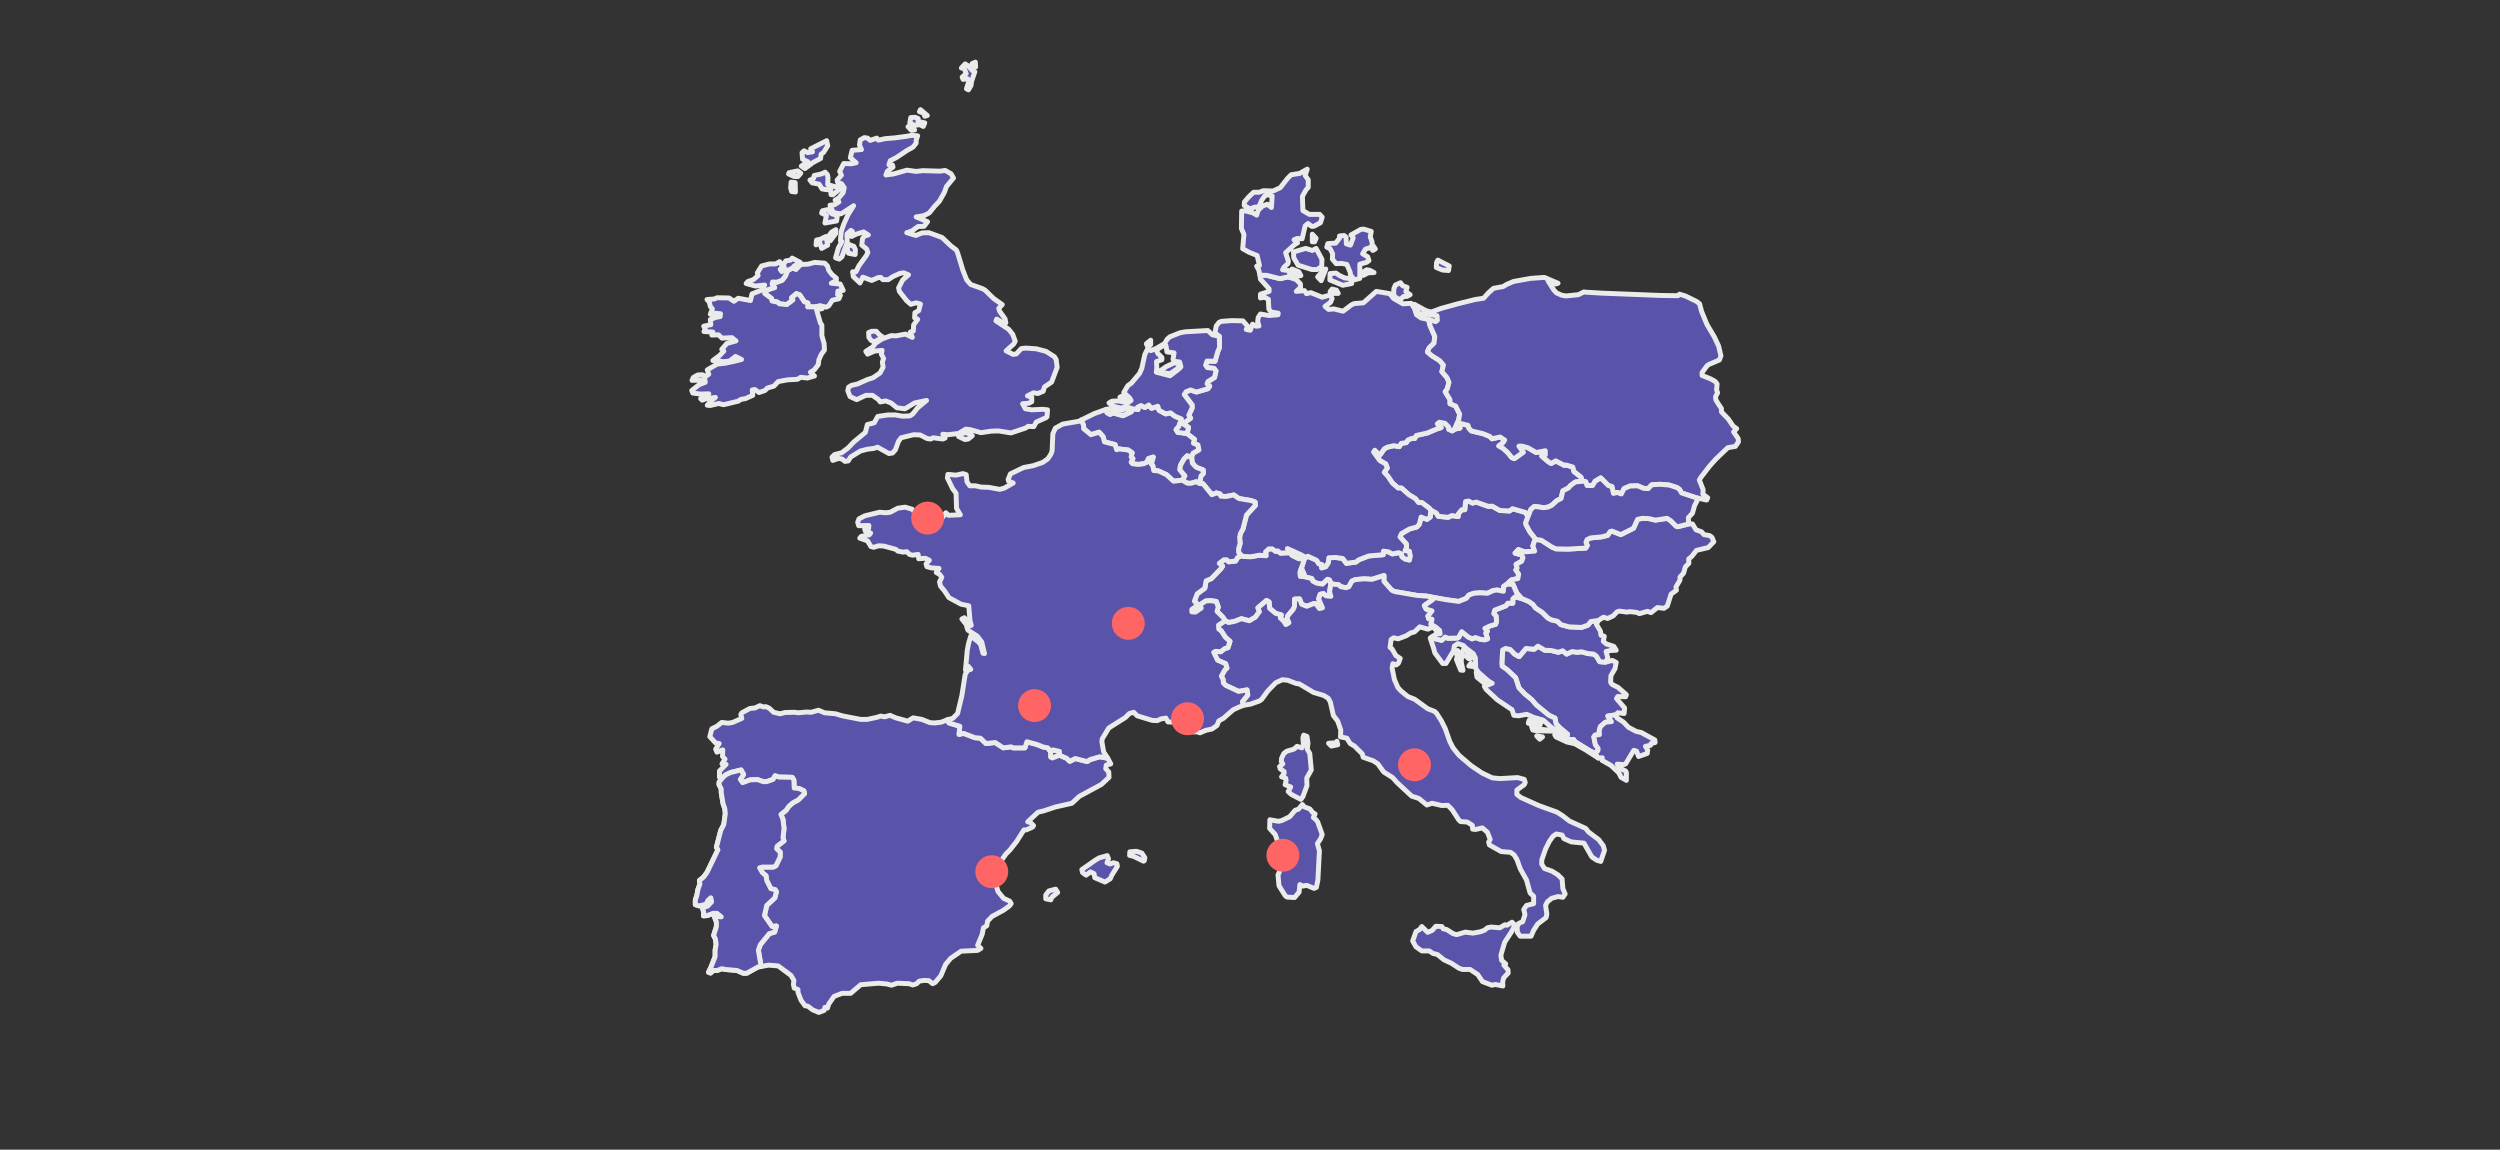 <svg width="1520" height="699" viewBox="0 0 1520 699" fill="none" xmlns="http://www.w3.org/2000/svg">
<rect x="0" y="0" width="1520" height="699" fill="#333333" stroke="none"/>
<g clip-path="url(#clip0_232_1359)">
<path d="M644.153 459.173L639.827 460.873L638.745 460.255V457.009L640.136 455.928L644.153 456.855V459.173Z" fill="#5954A9" stroke="#EBEBEB" stroke-width="3" stroke-linecap="round" stroke-linejoin="round"/>
<path d="M929.051 314.071L927.661 317.779L927.815 319.016L930.287 323.497L933.841 327.978L932.914 329.06L931.987 331.996L933.068 335.087L927.043 335.55L923.18 334.159L921.172 336.323L925.189 337.405L925.961 339.104L925.189 341.268L921.79 343.122L922.408 345.44L921.635 346.522L923.335 348.994L922.871 351.776L919.009 352.548L916.228 355.175L914.219 356.566L914.065 359.502L910.357 358.729L907.885 359.038L904.331 360.738L900.005 360.429L895.988 360.738L893.053 361.82L891.508 363.829L886.873 365.683L879.148 364.601L871.423 363.211L867.406 362.438L861.226 361.974L847.939 359.657L846.239 358.884L841.45 353.475V349.921L834.188 352.239L829.399 351.93L824.146 352.394L821.983 353.321L820.129 356.721L818.429 357.339L815.185 356.721L813.794 355.484L809.159 355.021L808.387 352.703L807.151 352.239L804.061 355.175L800.507 354.557L798.19 353.321L797.572 351.776L792.473 350.539L792.937 349.303L791.237 345.44L792.782 340.804L791.392 339.722L794.018 338.95L795.1 338.177L800.507 340.65L801.898 342.813L803.752 343.277L803.597 345.285L806.069 344.513L807.614 342.04L807.923 339.104L812.249 338.95L816.421 339.568L818.584 342.504L824.455 341.731L826.154 340.341L832.18 338.023L840.986 337.25L841.141 335.087L844.231 335.55L846.548 336.786L850.411 336.014L852.11 336.786L852.419 338.486L854.273 339.877L856.9 340.495L857.363 338.177L856.9 335.241L854.273 334.778L855.2 332.769L855.046 330.76L851.183 326.433L852.11 324.424L856.9 321.643L861.38 320.406L862.925 318.861L864.007 314.38L867.56 315.771L869.569 314.38L869.878 310.053L873.277 311.907L874.513 313.916L880.538 314.534L882.701 313.453L886.564 314.071L886.718 312.371L888.727 309.899H890.581L891.044 304.954L892.898 304.645L895.37 305.881L897.533 305.263L904.949 307.89L907.267 307.735L911.902 310.362L917.773 310.671L919.627 309.28L927.506 311.598L929.051 314.071Z" fill="#5954A9" stroke="#EBEBEB" stroke-width="3" stroke-linecap="round" stroke-linejoin="round"/>
<path d="M716.15 262.921L718.622 262.149L719.858 263.385L721.712 263.54L726.347 267.094L725.729 269.412L728.356 270.493L728.974 273.584L725.42 275.593L724.493 278.22L721.867 277.138L719.858 279.147L717.695 283.01L717.386 285.637L720.476 289.346L718.777 291.973L713.524 292.591L709.198 288.573L704.099 286.255L701.473 286.101L700.855 283.01L699.928 282.083L701.164 277.911L698.228 278.838L697.456 281.001L695.447 281.928L692.048 282.392L688.495 281.928L687.722 281.001L688.804 278.838L687.722 277.756L688.34 275.284L685.868 273.584L680.306 272.966L678.916 273.429L677.989 270.339L671.5 268.639L670.727 265.548L668.255 262.767L663.311 264.312L658.831 260.604V258.749L657.44 255.35L665.32 251.486L672.581 248.859L673.045 250.868L674.899 251.95L676.753 251.023L682.778 252.723L687.722 250.405L688.649 248.55L691.894 249.014L691.585 247.623L693.748 246.541L696.065 247.778L698.383 246.232L700.082 248.241L703.945 247.005L704.717 249.478L708.734 251.641L711.67 251.023L714.296 253.032L718.313 254.731L716.768 259.213L715.069 261.222L716.15 262.921Z" fill="#5954A9" stroke="#EBEBEB" stroke-width="3" stroke-linecap="round" stroke-linejoin="round"/>
<path d="M976.019 402.615L980.345 401.533L982.663 402.77L981.89 406.633L979.418 410.805L979.264 414.823L980.036 416.059L983.744 417.913L988.843 422.395L988.379 423.631L983.59 423.476L982.817 424.713L987.761 430.43L987.452 433.83L983.59 433.366L982.508 434.603L977.564 435.375L979.727 438.775L976.174 439.084L973.084 441.711L972.311 444.338L972.466 446.656L969.839 446.965L969.067 448.046L969.994 452.682L971.693 455.155L971.539 456.391L969.839 457.936L967.213 456.855L957.634 450.982L956.707 449.592L954.235 449.746L952.535 448.819L952.999 446.347L948.364 442.483L946.046 440.011L945.428 436.611L941.72 434.912L933.995 428.576L931.369 425.485L927.043 421.931L923.489 418.222L921.481 412.041L916.228 407.096L913.292 405.088L913.138 402.924L913.601 395.198L915.455 394.271L918.236 394.889L920.863 397.67L923.644 399.216L927.815 394.271L932.759 394.734L935.077 392.88L939.248 395.352L943.111 395.507L947.437 396.589L950.063 395.661L952.535 397.67L955.934 396.125L958.715 396.589L961.496 396.28L965.513 397.361L968.912 397.67L970.612 398.906L972.62 402.306L976.019 402.615Z" fill="#5954A9" stroke="#EBEBEB" stroke-width="3" stroke-linecap="round" stroke-linejoin="round"/>
<path d="M784.284 336.013L785.521 337.713L789.537 339.722H791.391L792.782 340.804L791.237 345.439L790.464 347.757L790.619 350.384L792.473 350.539L797.571 351.775L798.189 353.32L800.507 354.557L804.061 355.175L807.151 352.239L808.386 352.702L809.159 355.02L808.386 359.811L809.159 362.592L806.223 362.283L804.678 360.892L802.67 361.356L801.743 364.137L804.061 369.546L802.206 370.009L800.043 367.073L798.962 366.919L794.481 368.619L791.391 367.382L790.156 364.137L787.066 364.292V368.773L786.293 370.473L782.894 374.491L782.585 376.036L783.666 378.663L781.812 379.745L780.422 377.581L778.413 375.727L779.031 373.873L775.632 372.945L771.924 369.855L771.615 365.992L770.07 365.065L764.817 369.546L765.744 371.864L763.272 375.263L759.564 377.427L754.775 376.191L750.758 377.736L747.05 378.508L744.887 377.427L743.496 375.263L739.943 371.709L740.715 369.082L739.479 365.683L736.08 365.219L733.145 365.374L729.591 367.692L730.364 369.7L726.81 372.173L724.647 372.018V370.473L726.965 368.928L727.428 366.61L726.192 365.528L727.892 361.047L732.527 357.647L733.299 353.166L736.544 351.775L742.415 345.594L743.342 344.203L741.333 342.503L744.114 340.34H745.814L747.05 341.576L751.221 341.113L752.457 338.949L754.775 337.868L756.32 338.331L760.646 338.486L765.744 337.559L769.761 337.868L769.452 335.55L771.461 333.695H773.469L775.632 335.241L776.868 334.932L778.568 336.322L784.284 336.013Z" fill="#5954A9" stroke="#EBEBEB" stroke-width="3" stroke-linecap="round" stroke-linejoin="round"/>
<path d="M884.401 260.913L887.645 260.294L887.491 257.358L892.589 258.595L893.053 260.294L894.598 261.994L901.705 263.694L905.876 265.394L907.112 266.785L912.056 265.703L914.837 267.557L913.756 269.257L911.284 271.111L913.756 272.502L916.846 275.284L919.163 278.22L920.708 278.838L926.116 274.975L923.489 271.266H925.498L928.897 272.193L933.995 275.129L939.557 274.047V276.52L937.394 277.293L941.566 280.847L943.111 281.774L945.892 280.229L951.299 283.01L952.072 282.701L956.243 283.937L957.016 286.719L961.342 290.118L962.114 292.591L957.788 293.054L954.698 295.372L953.771 296.609L950.218 298.463L949.136 303.099L946.664 304.335L943.42 307.271L941.102 308.353L938.476 308.662L932.914 307.889L930.751 309.743L929.051 314.07L927.506 311.598L919.627 309.28L917.773 310.671L911.902 310.362L907.267 307.735L904.949 307.889L897.533 305.262L895.37 305.88L892.898 304.644L891.044 304.953L890.581 309.898H888.727L886.718 312.37L886.564 314.07L882.701 313.452L880.538 314.534L874.513 313.916L873.277 311.907L869.878 310.052L868.951 308.971L864.47 305.571H862.462L860.453 303.099L856.591 300.781L852.11 296.763H850.102L846.548 293.673L843.767 289.5L841.604 287.182L843.458 284.555L842.531 282.083L838.978 280.074L835.115 274.82L835.888 273.738L838.823 276.829L841.759 272.811L843.458 271.884L847.475 270.957L850.72 271.575L851.956 269.566L855.046 269.102L855.973 267.557L858.445 266.476L860.144 266.63L861.071 264.776L867.869 263.23L873.277 260.913L876.212 259.985L873.895 257.667L875.131 256.74L878.53 257.358L880.847 259.676V261.067L883.01 261.994L884.401 260.913Z" fill="#5954A9" stroke="#EBEBEB" stroke-width="3" stroke-linecap="round" stroke-linejoin="round"/>
<path d="M867.406 190.911L862.153 190.757L861.844 188.13L860.145 186.585L859.99 185.039L867.252 189.057L867.406 190.911ZM813.64 178.395H810.859L808.696 177.313L809.932 175.768L812.559 176.386L813.64 178.395ZM857.364 179.167L855.355 180.249H853.347L851.338 182.258L848.094 180.558L847.321 178.858L847.476 175.459L848.403 173.295L851.493 171.904L852.883 173.759L855.51 174.686L854.737 177.313L857.364 179.167ZM785.367 168.968L788.148 170.05L790.62 172.523L790.774 174.686L788.148 177.158L793.092 176.695L794.328 178.549L796.954 177.931L803.907 180.713L808.851 179.322L809.932 181.485L809.005 183.803L805.606 186.276L807.769 188.13L811.014 187.821L816.576 189.212L821.674 185.348L823.374 184.576L828.936 184.112L836.815 177.158L845.004 178.549L847.321 181.485L853.038 184.73L857.982 184.421L859.99 187.512L861.226 191.375L864.162 193.384L868.488 194.156L869.569 198.174L872.35 204.51L871.887 208.682L868.951 211.464L867.87 213.936L870.342 216.099L875.44 219.345L877.603 221.972L876.676 225.989L879.766 229.543L881.002 232.479L879.921 236.497L878.685 238.197L881.62 242.987V245.46L885.019 246.851L887.491 251.795L886.873 255.35L884.401 260.913L883.011 261.994L880.848 261.067V259.676L878.53 257.359L875.131 256.74L873.895 257.668L876.213 259.985L873.277 260.913L867.87 263.231L861.072 264.776L860.145 266.63L858.445 266.476L855.973 267.557L855.046 269.103L851.956 269.566L850.72 271.575L847.476 270.957L843.459 271.884L841.759 272.811L838.824 276.829L835.888 273.738L835.116 274.82L838.978 280.074L842.532 282.083L843.459 284.555L841.605 287.182L843.768 289.5L846.549 293.673L850.102 296.763H852.111L856.591 300.781L860.454 303.099L862.462 305.571H864.471L868.951 308.971L869.878 310.053L869.569 314.379L867.561 315.77L864.007 314.379L862.926 318.861L861.381 320.406L856.9 321.642L852.111 324.424L851.184 326.433L855.046 330.759L855.201 332.768L854.274 334.777L856.9 335.241L857.364 338.177L856.9 340.495L854.274 339.877L852.42 338.486L852.111 336.786L850.411 336.013L846.549 336.786L844.231 335.55L841.141 335.086L840.987 337.25L832.18 338.022L826.155 340.34L824.455 341.731L818.584 342.503L816.421 339.567L812.25 338.949L807.924 339.104L807.615 342.04L806.07 344.512L803.598 345.285L803.752 343.276L801.898 342.813L800.508 340.649L795.1 338.177L794.019 338.949L790.62 337.095L782.74 333.541L784.285 336.013L778.569 336.322L776.869 334.932L775.633 335.241L773.47 333.695H771.462L769.453 335.55L769.762 337.868L765.745 337.559L760.647 338.486L756.321 338.331L754.776 337.868L753.076 335.859V333.541L754.003 330.45L753.694 326.742L754.158 324.424L755.703 321.642L757.866 313.143L763.273 307.271L763.119 305.262L760.647 304.335L753.231 303.099L750.141 300.935L745.506 301.863L742.261 301.708L741.798 300.317L739.635 299.699L736.854 300.781L731.446 294.136L729.283 293.982L730.21 289.346L731.601 287.955V285.792L727.275 284.092L724.957 281.619L724.494 278.22L725.421 275.593L728.974 273.584L728.356 270.493L725.73 269.412L726.348 267.094L721.713 263.54L722.64 259.831L719.704 257.977L720.477 256.74L723.876 254.268L722.794 252.414L724.803 248.087V246.232L720.013 239.897L721.095 238.197L723.876 237.115L727.429 238.352L734.382 236.343L735.463 234.797L733.918 233.407L734.382 232.016L738.399 229.543L739.326 225.526L738.09 223.98L734.073 223.517L732.991 221.972L733.918 219.499L738.708 219.654L740.407 213.782L741.489 211.155L741.334 204.51L738.708 202.346L739.48 198.174L741.18 196.011L742.57 195.393L748.75 194.929L755.703 195.084L758.638 198.483L757.711 200.338L760.183 200.801L761.574 197.093L763.737 198.329L765.436 198.174L764.664 195.547L764.973 193.075L766.363 190.911L771.462 191.839L777.024 191.375L777.178 190.448L772.852 189.675L771.462 187.975L771.153 181.949L768.835 180.713L766.363 181.176V178.858L771.616 177.158V175.613L766.363 169.741L766.054 167.269L770.226 167.423L778.26 169.432L783.049 168.35L785.367 168.968Z" fill="#5954A9" stroke="#EBEBEB" stroke-width="3" stroke-linecap="round" stroke-linejoin="round"/>
<path d="M814.258 167.423L817.502 168.968L821.21 169.432L821.828 172.368L816.421 173.449L808.541 170.204L808.696 166.341L812.249 166.032L814.258 167.423ZM835.424 165.723L831.871 165.878L828.935 167.423L828.472 165.568L830.944 164.023L832.798 164.332L835.424 165.723ZM790.928 167.577L789.074 167.886L786.448 167.114L785.521 163.56L789.692 165.259L790.928 167.577ZM803.288 170.668L801.125 168.35L804.988 163.869L806.069 163.56L803.288 170.668ZM880.693 164.487L876.985 164.178L873.277 162.632L873.431 159.542L874.204 158.151L881.156 161.705L880.693 164.487ZM800.198 151.043L803.752 157.688L803.597 162.014L800.816 163.869H797.572L789.229 161.242L786.602 156.76L786.448 153.206L793.864 151.043L797.881 152.279L800.198 151.043ZM836.197 151.352L834.652 152.279L833.57 150.888L834.961 149.498L836.197 151.352ZM799.271 147.025H797.881V142.389L800.198 144.862L799.271 147.025ZM834.188 147.025L834.343 149.343L833.261 150.425L830.171 151.506L828.472 154.288L831.562 156.142L832.334 158.46L830.789 159.542L826.772 160.624V169.277L823.373 170.204L821.056 166.959L820.901 165.568L818.893 160.778L815.803 160.16L812.404 160.315L810.086 157.533L810.241 154.288L808.696 151.197L806.687 150.27L807.305 148.107L812.095 147.798L814.412 144.862V143.471L817.193 143.162L818.429 144.244L818.584 148.261L821.056 149.034L822.755 144.553L821.365 142.853L827.39 139.453L829.09 139.299L833.725 140.689L833.107 143.935L834.188 147.025ZM785.366 168.968L783.049 168.35L778.259 169.432L770.225 167.423L766.054 167.268L765.281 164.023L764.045 161.86L765.745 161.396L764.354 155.37L759.41 153.361L755.548 151.197L756.32 142.544L754.775 138.99L754.93 128.327L756.938 128.173L761.728 129.409L764.045 130.8L764.972 127.864L767.444 125.391L770.534 124.155L773.006 126.164L773.47 119.21L770.998 118.437L768.989 119.056L766.981 121.992L765.436 125.7L762.5 126.009L760.183 127.091L756.475 124.928L756.629 122.764L759.101 119.828L762.191 116.892H765.59L768.062 115.965L774.088 116.119L778.414 114.111L782.74 108.548L785.057 106.23L790.156 105.457L794.791 102.83L793.555 106.693L795.409 109.32V113.956L794.018 115.501L791.855 119.365L792.164 128.018L796.027 130.336H802.361L803.906 132.036L802.825 135.435L798.808 137.599H797.417L795.254 135.899L793.555 137.29L791.701 145.171L788.611 145.016L786.757 145.789L788.92 147.643L786.911 148.879L781.658 153.67L783.358 158.924L783.049 160.315L780.731 162.323L779.804 164.023L783.358 164.487L785.366 168.968Z" fill="#5954A9" stroke="#EBEBEB" stroke-width="3" stroke-linecap="round" stroke-linejoin="round"/>
<path d="M591.159 264.931L588.687 266.94L586.679 267.249L582.816 265.394V264.622L586.679 262.922L589.769 263.849L591.159 264.931ZM534.767 203.583L536.775 204.974L531.522 207.91L529.668 206.983L528.278 205.128L528.123 202.192L529.977 201.42H532.758L534.767 203.583ZM498.768 185.967L495.524 186.585H491.043L491.198 184.267L489.035 183.494L486.254 179.322L484.245 178.55L481.31 181.022L482.082 182.413L478.374 185.194L473.894 184.731L472.658 183.649L469.413 183.031L469.104 181.486L464.933 178.395L466.478 176.232L470.958 174.841L469.413 172.677L469.722 171.441L472.194 171.596L475.593 170.36L477.447 167.887L478.992 164.333L481.928 162.942L483.936 163.869L486.872 160.779L491.198 160.624L495.369 159.543L501.395 160.006L503.094 161.706L503.867 164.333L505.875 166.96L508.502 169.123V170.514L505.412 172.214L510.819 172.677L512.673 176.541L509.429 177.004L509.274 179.168L510.974 179.477L510.047 181.64L506.03 182.567L503.867 185.967L502.322 186.74L498.768 185.967ZM519.935 154.752L515.918 153.98L514.991 150.889L516.381 148.726L519.162 149.807L520.089 151.816L519.935 154.752ZM502.167 143.781L503.249 149.035L499.541 151.044L498.305 147.335L496.142 148.88L496.451 145.944L498.768 145.481L502.167 143.781ZM504.794 146.408L503.094 144.553L505.566 141.154L508.193 139.608L508.038 142.081L504.794 146.408ZM508.656 134.355L501.549 135.591L502.476 130.955L499.541 129.564L500.004 128.173L503.249 127.401L505.875 130.028L509.12 130.955L508.656 134.355ZM483.627 116.738L481.31 116.429L480.692 114.266L481.001 110.712L483.473 111.021L483.627 116.738ZM503.403 107.93L503.249 112.257L507.729 113.493L510.819 113.339L511.437 114.266L506.339 118.438L505.257 118.284L504.948 114.884L502.785 115.348L499.85 114.884L497.996 111.948L493.824 111.175L492.434 109.475L494.597 108.548L495.06 106.694L499.386 105.767L501.704 104.685L503.094 106.23L503.403 107.93ZM485.018 103.912L486.872 105.303L485.172 107.312H482.855L479.456 105.767L479.765 104.994L485.018 103.912ZM503.249 88.614L500.777 92.632L499.232 93.714L498.923 96.341L494.288 98.813L489.344 102.522L487.181 100.976L491.198 98.349L487.953 96.804L487.644 92.787L488.88 91.705L491.043 92.787L493.979 92.323L492.897 90.469L502.631 85.524L503.249 88.614ZM557.015 85.215V87.069L555.006 89.541L551.607 91.396L545.118 95.722L541.256 97.731L540.483 100.204L542.646 100.358L542.955 101.595L539.556 104.067L538.629 106.385L543.264 105.767L551.453 103.449L557.015 104.222L561.032 103.758L571.692 104.067L574.628 103.603L578.181 105.612L579.726 108.239L575.4 113.493L574.164 117.047L571.074 122.456L568.139 125.546L565.049 129.41L561.804 131.109L557.015 131.882L563.967 134.818L561.804 137.6L558.096 137.754L554.543 140.381L551.298 141.463L556.86 143.163L560.568 141.617L564.74 141.463L572.774 144.399L578.336 149.653L581.426 151.971L582.198 153.671L585.443 164.333L587.76 170.205L590.232 172.987L597.185 175.459L598.884 176.386L604.137 181.486L609.39 185.194L607.227 187.512L607.845 189.367L611.09 193.848L611.553 196.32L609.545 196.166L605.991 194.002L605.528 195.084L613.253 200.184L615.725 203.274L617.27 207.446L616.343 209.146L611.708 213.318L616.034 215.482L617.888 215.173L620.978 211.928L623.604 211.619L630.093 212.082L635.964 213.627L641.063 216.873L642.144 218.572L642.762 223.363L639.363 232.325L635.037 235.261L634.265 237.888L631.02 239.279L628.394 238.816L624.686 240.67L627.312 241.597V244.224L625.613 245.151L621.75 245.46L623.45 248.551L627.312 249.169L633.956 248.86L636.891 249.169L636.582 253.341L635.964 253.959L630.093 256.586L628.548 259.368L625.149 259.213L623.45 260.295L614.643 263.231L607.073 261.995L602.592 262.149L596.412 263.076L589.923 261.222L587.142 260.913L582.816 263.54L576.327 264.313L573.237 264.004L574.628 266.322L573.237 266.94L567.366 266.167L565.821 266.94L563.658 266.631L559.487 264.467L555.47 264.313L547.899 266.167L546.354 268.176L544.346 273.584L542.646 275.439L540.483 275.748L533.531 271.885L531.213 272.657L527.351 273.121L523.179 274.203L517.154 277.911L515.763 280.229L513.755 280.538L512.055 279.147L509.892 278.684L506.339 279.92L505.875 277.911L507.42 276.366L511.746 275.284L515.609 272.348L519.008 268.794L526.115 262.922L527.351 258.132L531.522 257.05L533.685 253.187L540.02 252.26H544.346L548.672 253.032L553.152 252.878L554.852 251.796L557.787 248.087L563.349 243.451L556.088 244.997L550.217 248.551L545.273 247.933L541.719 244.997L538.475 243.76L535.23 244.379L534.149 242.988L530.441 240.361H526.424L520.862 242.988L516.845 241.133L515.454 237.579L515.918 235.416L517.617 234.334L521.48 233.407L527.351 230.78L530.75 229.698L535.076 226.762L536.93 223.208L536.466 220.118L537.239 217.954L535.848 215.327L536.312 213.009L531.677 213.473L527.505 215.327L526.424 213.627L530.75 210.846L532.295 208.683L536.312 206.056L541.874 204.047L544.809 204.201L550.526 203.12L554.697 205.128L553.461 201.883L555.315 201.265L555.47 197.557L557.942 194.157L556.088 193.23L556.242 190.139L558.56 188.903L559.641 184.885L557.015 184.113L553.77 185.04L551.144 182.722L546.818 177.159L546.354 174.995L548.826 170.205L552.38 167.114L549.444 165.878L547.281 166.187L543.11 168.042L540.02 170.051H536.775L535.539 168.66L533.84 168.814L529.977 170.514L524.57 168.505L522.87 172.059L518.853 168.196L518.39 165.26H520.398L522.252 161.551L526.733 155.37L527.66 153.516L526.887 151.353L523.952 149.035L524.415 145.017L525.651 143.472L527.969 142.854L525.033 140.999L520.553 142.39L517.772 143.781L518.235 140.69L517.308 140.072L514.991 142.235L515.145 147.335L511.901 156.143L510.201 157.534L508.038 156.761L509.738 150.735L511.901 146.871L510.974 146.408L511.437 140.845L512.982 136.363L515.609 130.491L519.008 125.083L512.673 129.255L511.128 130.028L507.42 129.41L506.184 128.328L504.639 124.774L507.42 124.465L510.047 122.765L507.729 121.683L510.047 120.292L512.673 117.047L513.291 114.111L511.746 111.793L509.274 110.866L508.965 109.475L511.592 106.539L510.51 104.222L512.982 99.431L517.617 99.586L520.553 98.968L516.999 95.877L518.081 91.396L523.797 90.932L522.561 88.151L523.025 85.06L525.497 83.669L527.505 83.978L529.05 85.369L533.067 83.978L533.994 85.215L538.32 84.287L544.037 83.824L550.989 82.897L554.388 82.278L557.942 82.588L557.015 85.215ZM556.088 79.033L554.079 79.188L552.071 77.025L554.388 76.561L556.088 79.033ZM558.096 73.779L562.268 74.707L561.341 76.87L559.178 75.788L556.088 76.252L553.152 74.707L553.77 71.462L556.397 71.307L558.251 72.08L558.096 73.779ZM563.813 70.225L562.268 70.689L561.65 68.835L559.023 67.907L559.641 66.671L563.813 70.225ZM588.687 40.092L591.159 42.874L592.704 43.647L590.696 49.519L590.387 51.991L588.842 54.618L587.606 54L588.996 49.519L588.224 47.819L585.597 48.282L584.979 46.892L587.451 44.728L586.215 41.638L584.516 41.328L586.833 38.856L588.687 40.092ZM593.168 40.71L591.005 38.702L593.013 37.774L593.168 40.71Z" fill="#5954A9" stroke="#EBEBEB" stroke-width="3" stroke-linecap="round" stroke-linejoin="round"/>
<path d="M934.304 447.428L937.857 448.046L936.158 449.437L934.304 447.428ZM954.234 449.746L956.706 449.592L957.633 450.982L967.212 456.854L969.839 457.936L971.693 460.872L964.277 456.082L957.479 452.219L952.689 451.137L946.046 448.046L945.273 446.656L954.234 449.746ZM944.501 444.338L943.265 444.492L934.613 444.338L931.986 443.874L931.214 441.865L933.995 442.174L934.767 443.102L944.501 444.338ZM936.312 440.784L933.222 440.938L929.205 439.702L929.669 438.002L937.085 438.929L936.312 440.784ZM903.558 415.286L903.095 415.905L897.996 411.732L897.533 408.796L901.859 412.968L903.558 415.286ZM895.988 405.242L893.052 404.933L894.288 403.233L895.988 405.242ZM889.499 407.56L888.108 407.405L885.482 400.915L886.1 399.061L884.864 395.97L886.254 395.507L887.027 398.752L888.572 400.143L888.417 402.615L889.499 407.56ZM895.215 399.988L892.898 400.452L891.353 398.906L889.344 398.597L887.799 397.052L889.344 395.97L890.117 394.116L895.215 399.988ZM971.693 377.272L970.611 379.59L973.083 383.763L973.392 386.235L975.401 386.853L974.783 389.944L976.637 391.489L981.272 393.034L982.662 395.352L979.109 395.507L976.482 396.125L977.564 400.143L976.019 402.615L972.62 402.306L970.611 398.906L968.912 397.67L965.513 397.361L961.496 396.279L958.715 396.588L955.934 396.125L952.535 397.67L950.063 395.661L947.436 396.588L943.11 395.507L939.248 395.352L935.076 392.88L932.759 394.734L927.815 394.271L923.643 399.215L920.862 397.67L918.236 394.889L915.455 394.271L913.601 395.198L913.137 402.924L913.292 405.088L916.227 407.096L921.48 412.041L923.489 418.222L927.042 421.931L931.368 425.485L933.995 428.576L941.72 434.911L945.428 436.611L946.046 440.011L948.363 442.483L952.998 446.347L952.535 448.819L947.127 444.492L943.11 442.174L938.321 437.848L932.45 436.148L928.278 434.293L923.18 435.221L920.399 434.911L919.317 431.512L910.356 425.485L903.713 419.304L902.477 417.295L907.266 415.441L905.103 414.205L899.078 408.951L897.224 406.478L897.069 400.143L895.833 397.516L891.353 394.116L889.653 392.416L886.409 391.335L884.246 392.725L883.782 395.661L879.147 403.388H877.139L872.349 396.898L871.577 393.962L869.568 387.935L870.65 387.162L871.422 388.089L876.521 389.326L878.684 387.317L880.383 388.089L885.945 387.935L886.872 387.471L888.726 384.072L892.743 387.317L895.061 388.399L897.069 387.626L900.159 388.708L902.631 389.017L904.485 388.399L903.249 384.844L904.331 383.763L902.786 382.063L906.03 380.518L909.275 379.59L909.893 377.891L909.584 374.491L908.193 373.1L908.811 370.937L915.609 368.31L916.691 366.765H919.781V364.138L921.171 362.901L925.034 363.829L929.514 365.683L932.141 367.537L933.531 369.546L937.703 372.328L941.102 375.727L943.11 376.809L946.973 377.736L948.981 379.745L954.08 381.136L961.65 381.445L965.513 380.054L967.212 377.891L971.693 377.272Z" fill="#5954A9" stroke="#EBEBEB" stroke-width="3" stroke-linecap="round" stroke-linejoin="round"/>
<path d="M1026.7 318.552H1029.01L1031.18 322.106L1034.57 323.342L1035.97 325.042L1039.52 325.66L1040.91 326.742L1041.99 329.369L1038.59 332.923L1031.48 334.623L1028.55 338.332L1026.7 339.877L1026.85 342.504L1024.69 344.667L1023.61 348.53L1021.44 350.848V352.703L1018.97 356.875L1019.28 358.884L1016.03 361.202L1013.72 368.465L1011.71 369.855L1007.69 369.392L1003.83 372.482L1001.67 371.71L996.722 373.1L995.177 372.328L990.851 371.864L989.152 372.173L984.671 371.555L983.126 372.019L980.809 374.491L977.41 376.036L974.938 375.264L971.693 377.273L967.213 377.891L965.513 380.054L961.651 381.445L954.08 381.136L948.982 379.745L946.973 377.736L943.111 376.809L941.102 375.727L937.703 372.328L933.532 369.546L932.141 367.537L929.515 365.683L925.034 363.829L922.099 360.429L919.936 355.33L916.228 355.175L919.009 352.548L922.871 351.775L923.335 348.994L921.635 346.522L922.408 345.44L921.79 343.122L925.189 341.268L925.961 339.104L925.189 337.404L921.172 336.323L923.18 334.159L927.043 335.55L933.068 335.086L931.987 331.996L932.914 329.06L933.841 327.978L937.085 328.442L943.574 332.614L946.046 333.696L953.308 333.85L964.123 333.232L965.049 331.687L964.277 329.678L964.895 328.133L967.058 327.051L973.702 326.433L977.41 325.506L978.954 323.188L980.036 322.879L985.444 325.042L993.169 321.179L995.641 315.77L998.422 315.152L1002.59 315.307L1006.46 316.234L1013.56 315.152L1015.73 316.543L1019.12 319.943L1020.05 320.252L1026.7 318.552Z" fill="#5954A9" stroke="#EBEBEB" stroke-width="3" stroke-linecap="round" stroke-linejoin="round"/>
<path d="M498.768 185.966L499.849 187.666L496.45 188.284L498.768 196.32L499.695 197.71V204.046L501.085 208.991L501.24 212.854L499.231 215.636L497.841 218.881L497.532 221.662L495.06 224.907L492.742 226.298L495.214 228.616L490.888 229.852L486.871 229.389L484.863 230.625L478.837 230.934L473.121 232.016L470.494 234.797L466.632 235.879L465.087 237.424L461.533 238.66L458.907 236.806L457.362 237.115L457.671 240.36L453.19 242.369L450.409 242.833L448.864 243.914L439.903 246.078L436.968 245.305L431.869 246.541L430.015 246.387L432.487 243.605L434.959 241.596L429.088 242.524L426.925 243.296L425.998 242.369L430.942 239.433L425.844 239.588L421.209 238.969L420.591 237.424L425.071 233.87L428.779 232.479L428.625 231.089L420.745 231.243L421.518 229.543L424.144 227.998L426.925 227.843L429.243 228.771L430.942 227.534L430.015 224.907L436.041 221.353L440.676 220.89L445.774 219.808L450.873 218.572L447.165 216.717L443.611 219.499L439.594 219.963L436.659 219.19H433.414L437.586 216.099L440.058 213.472L438.822 212.391L441.912 208.836L447.474 207.291L445.002 205.282L438.976 205.591L436.813 203.583L432.796 203.737L433.414 201.883L428.007 201.574L428.779 200.028L427.852 198.329L432.178 197.401L431.869 194.311L434.805 193.075L437.895 192.457L438.049 190.757L434.959 190.448L431.869 191.066L433.105 187.821L431.869 186.275L431.251 183.648L429.861 182.103L434.187 181.794L436.041 181.021L443.302 181.176L446.238 183.185L448.864 181.33L456.28 182.721L457.207 178.703L463.078 176.386L464.932 173.295L459.216 173.913L453.654 172.368L454.735 171.132L457.98 170.05L460.915 167.577L460.452 165.878L463.078 161.705L467.868 160.469H471.576L474.048 159.078L475.902 162.169L474.357 163.714L475.284 165.105L477.138 163.869L476.365 160.624L477.756 158.615L480.691 158.151L481.618 156.915L486.562 159.542L482.7 161.86L481.927 162.942L478.992 164.332L477.447 167.887L475.593 170.359L472.194 171.595L469.722 171.441L469.413 172.677L470.958 174.84L466.477 176.231L464.932 178.394L469.104 181.485L469.413 183.03L472.657 183.648L473.893 184.73L478.374 185.194L482.082 182.412L481.309 181.021L484.245 178.549L486.253 179.322L489.034 183.494L491.197 184.266L491.043 186.584H495.523L498.768 185.966Z" fill="#5954A9" stroke="#EBEBEB" stroke-width="3" stroke-linecap="round" stroke-linejoin="round"/>
<path d="M921.017 562.397L919.163 566.26L914.837 572.905L912.52 580.786L912.983 583.877L915.455 586.04L914.374 586.813L916.846 589.594L917 591.603L914.219 594.539L913.601 597.166L913.756 599.484L909.275 598.557L907.112 599.02L901.396 596.857L898.46 592.53L893.825 589.44H889.19L887.027 588.667L882.547 585.731L877.912 583.567L873.895 580.322L871.268 579.704L868.951 578.159H864.47L860.917 575.687L858.908 572.132L860.917 566.415L863.08 565.179L864.47 563.324L868.024 566.878L870.805 565.642L872.968 563.17L876.676 563.324L877.448 564.715L879.611 565.179L883.474 567.651L885.637 568.269L890.89 566.724L895.525 567.342L899.851 566.569L902.477 565.642L904.331 564.097L906.494 563.633L911.902 564.097L914.992 562.243L916.228 562.552L919.318 560.697L921.017 562.397ZM800.044 498.268L801.125 499.659L803.906 507.385L802.979 509.858L800.971 512.948L802.207 517.275L801.28 535.046L800.353 539.527L798.962 540.145L794.482 538.291L792.164 538.754L790.31 537.827L789.847 542.463L787.066 545.708L782.431 545.399L781.349 544.472L777.641 538.6L777.023 531.955L777.95 529.946V526.083L779.65 525.928V523.301L776.869 521.447V518.511L777.95 516.348L777.796 512.33L776.56 510.939L775.324 507.385L771.925 503.676L772.079 498.422L777.332 499.35L779.341 498.886L784.13 496.568L787.375 492.705L789.538 491.932L791.855 489.151L792.937 490.541L796.336 491.778L798.19 494.096L799.58 494.868L798.499 497.032L800.044 498.268ZM812.867 450.673L813.331 452.837L809.468 453.609L807.769 451.909L812.249 451.6L812.867 450.673ZM871.423 363.21L871.114 364.601L866.015 368.155L867.097 370.319L870.65 371.4L868.178 374.645L868.642 376.191L870.65 376.5L870.032 379.59L872.968 381.29L875.285 383.299L875.594 385.308L873.277 385.462L874.358 384.535L871.268 381.136L868.178 382.526L863.234 381.136L859.99 384.226L857.672 384.844L855.046 386.544L850.102 388.398L847.321 387.78L845.776 388.862L845.158 393.652L846.394 394.58L848.711 398.597L851.338 400.297L850.256 403.233L848.866 404.315L846.857 403.542L846.394 406.169L847.784 413.123L849.947 418.068L851.801 420.077L855.973 423.476L860.144 425.176L868.024 430.894L872.35 432.593L873.431 433.675L876.212 438.002L878.684 442.947L881.465 450.828L883.474 454.691L887.027 459.172L894.443 465.508L901.087 469.989L907.267 472.925L911.902 473.389L922.717 472.771L926.734 473.852L927.352 475.707L926.734 477.098L922.253 480.343V482.97L924.571 484.824L935.54 489.769L946.664 493.787L950.063 495.95L954.235 499.195L964.123 503.676L965.822 505.84L972.002 510.476L974.783 514.184L975.556 516.966L973.238 523.765L970.766 522.992L967.831 520.984L963.041 512.639L955.316 511.866L950.836 509.858L949.754 507.694L946.201 507.076L944.192 508.467L942.029 511.557L939.712 516.193L937.394 522.838V525.465L939.094 528.092L943.574 529.637L947.282 531.955L949.754 534.428L950.218 540.3L951.608 543.545L950.218 545.554L947.282 545.09L943.42 546.172L940.793 548.335L939.712 550.499L940.484 555.752L940.021 557.916L934.922 561.779L932.45 565.642L930.905 569.196H924.262L922.562 566.878L922.408 563.479L923.335 561.47L925.807 560.388L927.197 556.061L926.425 552.971L928.124 550.499L932.45 549.417V544.935L930.287 542.927L928.124 535.046L924.416 528.401L922.253 522.529L920.554 519.747L918.391 518.202L912.674 517.739L905.567 513.721L905.104 512.021L906.031 510.321L904.331 505.994L901.241 503.367L897.224 504.295L895.37 504.14L895.216 501.822L892.126 499.813L887.954 499.504L886.873 498.422L882.856 492.241L880.229 489.614L876.676 489.769L870.65 488.378L867.56 489.46L862.616 485.442L858.29 484.051L849.484 475.861L846.703 472.771L841.295 469.371L837.742 464.426L834.961 462.572L828.781 460.409L828.317 458.4L823.528 453.609L820.901 452.064L818.893 448.819L815.03 448.046L815.185 443.874L813.331 438.466L810.704 435.066L808.85 426.876L807.614 424.558L804.833 422.858L798.653 421.004L789.847 415.75L788.147 415.595L782.894 413.586L779.65 413.277L775.633 415.132L770.843 420.077L766.981 425.331L765.59 426.258L760.337 428.112L755.702 428.885L755.393 426.567L758.638 422.549L758.174 419.459L753.076 420.386L745.196 416.677L743.806 415.286L743.651 413.123L742.57 411.114L744.733 407.251L745.969 406.169L745.196 403.542L740.252 401.379L737.935 396.588L739.171 395.97L742.106 396.279L744.733 394.27L746.587 393.807L747.823 389.944L745.042 387.471L742.415 383.453L741.025 382.526L740.87 380.054L744.887 377.427L747.05 378.509L750.758 377.736L754.775 376.191L759.565 377.427L763.273 375.264L765.745 371.864L764.818 369.546L770.071 365.065L771.616 365.992L771.925 369.855L775.633 372.946L779.032 373.873L778.414 375.727L780.422 377.581L781.813 379.745L783.667 378.663L782.585 376.036L782.894 374.491L786.293 370.473L787.066 368.773V364.292L790.156 364.137L791.392 367.383L794.482 368.619L798.962 366.919L800.044 367.074L802.207 370.01L804.061 369.546L801.743 364.137L802.67 361.356L804.679 360.892L806.224 362.283L809.159 362.592L808.387 359.811L809.159 355.02L813.794 355.484L815.185 356.72L818.429 357.338L820.129 356.72L821.983 353.32L824.146 352.393L829.399 351.93L834.188 352.239L841.45 349.921V353.475L846.239 358.884L847.939 359.656L861.226 361.974L867.406 362.438L871.423 363.21Z" fill="#5954A9" stroke="#EBEBEB" stroke-width="3" stroke-linecap="round" stroke-linejoin="round"/>
<path d="M792.473 350.539L790.619 350.384L790.465 347.757L791.237 345.439L792.937 349.303L792.473 350.539Z" fill="#5954A9" stroke="#EBEBEB" stroke-width="3" stroke-linecap="round" stroke-linejoin="round"/>
<path d="M724.494 278.219L724.957 281.619L727.275 284.091L731.601 285.791V287.955L730.21 289.345L729.283 293.981L727.275 292.9L724.185 293.827H722.022L718.777 291.972L720.477 289.345L717.387 285.637L717.696 283.01L719.859 279.147L721.867 277.138L724.494 278.219Z" fill="#5954A9" stroke="#EBEBEB" stroke-width="3" stroke-linecap="round" stroke-linejoin="round"/>
<path d="M982.508 434.603L983.126 436.457L987.143 439.084L990.078 442.174L994.713 444.647L997.958 445.42L1006.15 449.901L1006.3 451.446L1003.83 452.064L1003.52 453.146L1000.43 453.764L1001.82 456.082L1001.51 458.091L996.258 459.945L995.022 456.7L993.323 456.236L988.379 464.426L987.143 464.89L983.28 464.581L985.752 467.517L988.379 468.753L988.842 469.68V474.471L985.598 472.616L984.207 469.835L979.418 465.354L974.01 462.263L974.165 460.718L971.693 460.872L969.839 457.936L971.538 456.391L971.693 455.155L969.993 452.682L969.066 448.046L969.839 446.965L972.465 446.656L972.311 444.338L973.083 441.711L976.173 439.084L979.727 438.775L977.564 435.375L982.508 434.603Z" fill="#5954A9" stroke="#EBEBEB" stroke-width="3" stroke-linecap="round" stroke-linejoin="round"/>
<path d="M1020.21 179.785L1021.13 178.858L1024.69 179.94L1031.64 183.339L1033.34 184.73L1034.57 189.366L1037.82 197.247L1042.3 204.819L1044.93 210.382L1046.32 216.408L1045.39 218.881L1039.21 221.508L1037.97 222.28L1034.88 226.453V228.307L1039.98 230.316L1042.76 231.861L1044 233.407L1043.69 237.115L1044.31 238.815L1043.07 241.133L1043.23 243.142L1044.77 245.614L1046.63 248.396V250.405L1050.8 254.731L1053.73 259.058L1055.9 260.603L1054.04 262.612L1056.82 266.63L1056.98 268.639L1055.12 271.42L1050.49 272.193L1043.07 279.301L1039.36 283.474L1034.11 290.273L1033.18 291.818L1035.5 297.69L1035.35 300.472L1038.28 302.635L1037.66 304.026L1032.57 302.944L1031.18 302.635L1022.37 299.699L1021.13 297.536L1019.59 296.454L1014.8 294.909L1009.24 294.445L1004.29 294.754L1002.13 297.072L999.348 296.918L995.641 295.372L991.006 295.527L987.452 297.072L985.752 300.317L983.126 299.39L980.963 300.008L980.036 295.836L977.873 295.218L973.238 290.582L969.839 292.591L968.294 295.218H964.895L964.122 292.9L962.114 292.591L961.342 290.118L957.016 286.719L956.243 283.937L952.072 282.701L951.299 283.01L945.892 280.229L943.111 281.774L941.566 280.847L937.394 277.293L939.557 276.52V274.047L933.995 275.129L928.897 272.193L925.497 271.266H923.489L926.116 274.975L920.708 278.838L919.163 278.22L916.846 275.284L913.756 272.502L911.283 271.111L913.756 269.257L914.837 267.557L912.056 265.703L907.112 266.785L905.876 265.394L901.704 263.694L894.597 261.994L893.052 260.294L892.589 258.595L887.491 257.358L887.645 260.294L884.401 260.913L886.872 255.349L887.491 251.795L885.018 246.85L881.619 245.46V242.987L878.684 238.197L879.92 236.497L881.002 232.479L879.766 229.543L876.676 225.989L877.602 221.971L875.439 219.344L870.341 216.099L867.869 213.936L868.951 211.464L871.886 208.682L872.349 204.51L869.568 198.174L868.487 194.156L872.813 195.547L873.894 194.774L873.74 191.993L867.406 190.911L867.251 189.057L870.341 189.675L876.212 187.512L886.254 184.73L896.915 182.103L902.013 181.331L905.103 177.931L908.039 175.304L913.91 174.222L915.918 172.986L920.244 171.132L930.442 169.277L938.939 168.659L947.282 172.213L945.892 172.677L941.257 170.823L944.656 176.231L946.355 178.085L949.445 179.476L952.072 179.94L959.642 179.167L963.041 177.467L963.813 177.622L974.011 178.24L1009.39 179.631L1020.21 179.785Z" fill="#5954A9" stroke="#EBEBEB" stroke-width="3" stroke-linecap="round" stroke-linejoin="round"/>
<path d="M462.77 587.585L460.916 587.894L453.964 591.757H451.955L448.093 590.058L441.14 589.439L438.823 588.976L436.042 590.058H433.724L432.025 591.603L430.789 591.139L432.334 587.894L434.806 581.558V577.541L435.424 574.141L434.96 570.896L433.879 568.733L435.578 563.324V560.543L434.188 556.988L438.514 557.452L435.887 555.289H433.57L430.016 556.679L427.699 556.834L427.853 554.671L427.081 551.889L430.171 550.962L432.643 548.335L432.179 545.863L430.325 547.562L429.398 549.726L425.072 550.807L422.755 550.035V547.099L423.682 544.472L424.3 540.918L425.536 537.518L425.227 535.355L427.699 533.346L429.862 530.41L436.505 516.657L435.578 515.111L438.205 504.913L440.059 501.358L440.986 494.714L440.677 491.623L439.595 488.533L438.514 481.888V479.724L437.123 476.943L437.278 475.398L439.441 472.771L441.295 471.071L444.23 469.68L450.565 468.135L452.11 470.916L450.101 473.852L451.492 475.861L456.127 474.161L460.607 474.007L464.006 475.243H466.169L470.032 473.852L471.268 471.689L473.585 472.462L481.619 472.616L482.701 474.316L482.855 479.106L485.791 479.415L488.726 480.806L489.19 482.506L485.327 486.369L482.083 488.069L479.611 490.232L477.911 492.705L474.821 495.177L476.057 498.268L476.675 503.676L476.057 509.548L476.675 511.248L472.504 514.493L472.195 516.038L474.358 518.047V520.983L471.731 526.392L470.186 527.165H463.543L461.843 527.628L463.543 530.564L465.706 532.419L466.169 535.355L468.641 540.299L471.268 540.918L472.04 542.154L471.113 545.863L466.169 550.498L464.779 556.679L469.414 563.324L472.04 563.015L470.959 566.724L467.714 567.651L462.307 574.296L461.071 577.695L462.77 587.585Z" fill="#5954A9" stroke="#EBEBEB" stroke-width="3" stroke-linecap="round" stroke-linejoin="round"/>
<path d="M1032.57 302.944L1030.25 307.58L1029.01 312.061L1026.54 314.688L1026.69 318.552L1020.05 320.251L1019.12 319.942L1015.73 316.543L1013.56 315.152L1006.46 316.234L1002.59 315.307L998.421 315.152L995.64 315.77L993.168 321.179L985.443 325.042L980.036 322.878L978.954 323.187L977.409 325.505L973.701 326.433L967.058 327.051L964.895 328.132L964.277 329.678L965.049 331.686L964.122 333.232L953.307 333.85L946.046 333.695L943.574 332.614L937.085 328.441L933.84 327.978L930.287 323.497L927.815 319.015L927.66 317.779L929.051 314.07L930.75 309.744L932.913 307.889L938.475 308.662L941.102 308.353L943.419 307.271L946.664 304.335L949.136 303.099L950.217 298.463L953.771 296.609L954.698 295.372L957.788 293.054L962.114 292.591L964.122 292.9L964.895 295.218H968.294L969.839 292.591L973.238 290.582L977.873 295.218L980.036 295.836L980.963 300.008L983.126 299.39L985.752 300.317L987.452 297.072L991.005 295.527L995.64 295.372L999.348 296.918L1002.13 297.072L1004.29 294.754L1009.24 294.445L1014.8 294.909L1019.59 296.454L1021.13 297.536L1022.37 299.699L1031.18 302.635L1032.57 302.944Z" fill="#5954A9" stroke="#EBEBEB" stroke-width="3" stroke-linecap="round" stroke-linejoin="round"/>
<path d="M925.034 363.828L921.171 362.901L919.781 364.137V366.764H916.691L915.609 368.31L908.811 370.937L908.193 373.1L909.584 374.491L909.893 377.89L909.275 379.59L906.03 380.517L902.786 382.063L904.331 383.763L903.249 384.844L904.485 388.398L902.631 389.016L900.159 388.707L897.069 387.626L895.061 388.398L892.743 387.317L888.726 384.072L886.872 387.471L885.945 387.935L880.383 388.089L878.684 387.317L876.521 389.326L871.422 388.089L870.65 387.162L873.276 385.462L875.594 385.308L875.285 383.299L872.967 381.29L870.032 379.59L870.65 376.5L868.641 376.191L868.178 374.645L870.65 371.4L867.096 370.319L866.015 368.155L871.113 364.601L871.422 363.21L879.147 364.601L886.872 365.683L891.507 363.828L893.052 361.819L895.988 360.738L900.005 360.429L904.331 360.738L907.884 359.038L910.356 358.729L914.064 359.502L914.219 356.566L916.227 355.175L919.935 355.329L922.098 360.429L925.034 363.828Z" fill="#5954A9" stroke="#EBEBEB" stroke-width="3" stroke-linecap="round" stroke-linejoin="round"/>
<path d="M688.649 248.551L687.722 250.405L682.778 252.723L676.753 251.023L674.899 251.95L673.045 250.869L672.581 248.86L676.907 248.242L682.315 249.323L684.632 248.396L686.486 249.169L688.649 248.551ZM683.396 240.361L685.714 242.524L683.396 242.988L680.924 241.442L683.396 240.361ZM711.361 227.226L706.726 226.608L705.335 225.526L709.043 222.899L713.987 220.581L716.614 221.199L717.386 222.59L715.687 224.29L711.361 227.226ZM699.619 209.455L697.919 211.155L696.992 208.991L699.619 206.828V209.455ZM688.649 248.551L684.632 247.315L681.233 248.087L676.907 247.005L674.281 244.997L676.135 243.915L679.688 243.76L685.868 244.842L687.722 243.451L686.795 241.906L683.242 238.661L685.714 234.489L687.877 232.943L692.821 227.071L694.211 223.981L696.065 215.482L697.61 212.391L699.773 213.164L702.863 211.928L708.116 208.837L709.661 206.21L711.206 204.819L717.386 202.347L720.631 201.729L734.381 200.956L737.162 203.583L741.334 204.51L741.488 211.155L740.407 213.782L738.707 219.654L733.918 219.499L732.991 221.972L734.072 223.517L738.089 223.981L739.325 225.526L738.398 229.544L734.381 232.016L733.918 233.407L735.463 234.798L734.381 236.343L727.429 238.352L723.875 237.116L721.094 238.197L720.013 239.897L724.802 246.233V248.087L722.794 252.414L723.875 254.268L720.476 256.741L719.704 257.977L722.639 259.831L721.712 263.54L719.858 263.385L716.15 262.922L715.069 261.222L716.768 259.213L718.313 254.732L714.296 253.032L711.67 251.023L708.734 251.641L704.717 249.478L703.945 247.005L700.082 248.242L698.383 246.233L696.065 247.778L693.748 246.542L691.585 247.624L691.894 249.014L688.649 248.551ZM716.614 224.444L718.004 223.054L717.232 220.118L713.987 219.654L713.215 218.418L713.833 214.555L709.507 213.936L708.889 210.073L706.571 210.537L703.018 212.855L703.945 214.864L706.417 217.336V218.727L703.172 219.808L703.327 223.826L703.018 226.299L711.361 228.462L716.614 224.444Z" fill="#5954A9" stroke="#EBEBEB" stroke-width="3" stroke-linecap="round" stroke-linejoin="round"/>
<path d="M639.519 545.553L638.901 547.099L635.811 546.48V544.163L637.665 541.69L641.836 540.608L643.072 542.617L639.519 545.553ZM673.045 524.537L674.899 525.31L676.908 524.537L679.071 525.156L679.38 526.701L675.981 532.109L675.054 534.273L671.809 536.282L665.629 533.655L665.166 531.182L663.003 530.101L660.376 532.109L658.213 530.564L657.75 528.71L665.938 522.992L668.256 521.601L673.2 520.211L673.972 522.065L673.045 524.537ZM695.757 523.301L695.293 523.61L689.268 520.674L686.796 520.056L686.95 517.893L690.967 517.584L694.212 518.665L696.066 521.447L695.757 523.301ZM576.174 437.538L576.946 439.547L583.59 441.556L583.126 446.501L585.907 445.883L592.705 448.51L596.104 448.819L599.503 452.064L605.065 451.446L610.009 454.691L614.799 454.073L615.88 454.691H623.142L624.378 450.982L630.558 452.682L634.42 454.227L637.047 454.691L638.746 457.009V460.254L639.828 460.872L644.154 459.172L648.48 461.026L650.488 462.881L653.733 461.181L660.994 463.035L662.848 461.799L668.719 460.099L673.509 461.026L675.363 464.426L672.582 465.199L672.273 467.362L674.127 469.371L674.281 472.616L669.646 476.943L656.205 484.206L651.724 488.378L641.527 490.696L634.575 493.014L631.176 493.786L624.841 499.658L626.541 500.122L628.395 501.976L627.777 502.904L623.914 504.603H622.524L618.043 511.712L614.026 516.811L611.709 519.129L609.391 522.374L604.447 531.028L604.293 533.5L606.765 541.999L610.164 546.171L613.872 547.871L614.799 549.417L613.563 550.962L609.855 553.589L603.211 557.143L600.43 560.079L599.967 562.861L597.958 564.097L597.186 567.96L594.405 574.759L596.413 576.613L594.405 577.85L584.362 578.313L578.028 582.64L574.938 586.349L572.002 593.302L568.603 597.32L567.058 598.093L564.741 596.239L561.805 596.084L558.87 596.548L557.325 598.093L555.007 598.866L552.69 598.093L545.583 597.784L542.029 599.02L539.094 598.247L534.15 597.784L523.335 598.711L517.155 603.965H511.902L507.112 605.819L503.868 610.455L503.095 612.928L501.55 612.464L501.087 614.318L497.842 615.555L494.134 614.009L491.044 611.691L489.499 611.537L487.027 608.137L485.173 603.347V601.647L482.856 600.72L482.392 598.556L482.701 596.084L480.847 592.994L473.122 587.276L467.406 586.812L462.771 587.585L461.071 577.695L462.307 574.296L467.715 567.651L470.959 566.724L472.041 563.015L469.414 563.324L464.779 556.679L466.17 550.498L471.114 545.862L472.041 542.154L471.268 540.918L468.642 540.299L466.17 535.354L465.706 532.418L463.543 530.564L461.844 527.628L463.543 527.164H470.187L471.732 526.392L474.358 520.983V518.047L472.195 516.038L472.504 514.493L476.676 511.248L476.058 509.548L476.676 503.676L476.058 498.268L474.822 495.177L477.912 492.705L479.611 490.232L482.083 488.069L485.328 486.369L489.19 482.506L488.727 480.806L485.791 479.415L482.856 479.106L482.701 474.316L481.62 472.616L473.586 472.462L471.268 471.689L470.032 473.852L466.17 475.243H464.007L460.608 474.007L456.127 474.161L451.492 475.861L450.102 473.852L452.11 470.916L450.565 468.135L444.231 469.68L441.295 471.071L439.441 472.771L437.433 472.616V468.753L441.45 464.735L438.978 464.426L440.832 461.49L439.287 459.945L439.441 455.927L435.888 457.318L435.115 455.463L437.278 452.064L435.115 451.755L431.562 447.892L432.798 443.101L435.888 441.556L438.823 439.238L442.84 439.702L445.467 439.238L451.029 436.765L450.411 434.448L451.029 433.366L455.973 430.739L459.063 430.43L461.998 429.039L464.007 429.812L465.706 429.657L467.715 430.584L470.341 433.057L474.204 433.984L477.294 433.211L482.856 433.057L485.482 433.366L490.426 432.902L493.207 433.057L497.688 431.821L501.241 433.366L508.039 433.984L512.056 435.22L523.18 437.384H527.352L533.068 436.147L535.54 435.375L537.858 435.838L541.102 434.911L544.656 436.456L551.917 438.465L555.162 436.456L560.415 437.384L565.513 439.392L568.294 439.547L572.311 439.083L576.174 437.538Z" fill="#5954A9" stroke="#EBEBEB" stroke-width="3" stroke-linecap="round" stroke-linejoin="round"/>
<path d="M795.255 451.909L794.791 455.464L796.336 458.091L797.263 468.135L794.482 473.08L794.636 477.716L792.165 484.36L790.929 486.06L785.057 482.97L783.204 481.27L784.749 478.488L781.35 477.098L781.967 474.471L781.659 473.08L779.186 472.307L780.731 470.298V469.062L778.414 467.517L777.951 466.126L779.959 464.426L779.032 463.035L779.186 461.027L780.577 458.091L782.431 456.7L786.757 455.464L788.611 453.764L791.546 454.691L792.474 452.837L792.165 448.664L792.628 446.965L794.636 447.737L795.255 451.909ZM588.379 377.89L587.761 380.054L584.825 376.345L586.37 375.573L588.379 377.89ZM718.777 291.973L722.021 293.827H724.185L727.275 292.9L729.283 293.982L731.446 294.136L736.853 300.781L739.635 299.699L741.798 300.317L742.261 301.708L745.505 301.863L750.14 300.935L753.23 303.099L760.646 304.335L763.118 305.262L763.273 307.271L757.865 313.143L755.702 321.642L754.158 324.424L753.694 326.742L754.003 330.45L753.076 333.541V335.859L754.775 337.868L752.458 338.949L751.222 341.113L747.05 341.576L745.815 340.34H744.115L741.334 342.503L743.342 344.203L742.415 345.594L736.545 351.775L733.3 353.166L732.527 357.647L727.893 361.047L726.193 365.528L727.429 366.61L726.965 368.928L724.648 370.473V372.018L726.811 372.173L730.365 369.7L729.592 367.692L733.145 365.374L736.081 365.219L739.48 365.683L740.716 369.082L739.943 371.709L743.497 375.263L744.887 377.427L740.87 380.054L741.025 382.526L742.415 383.453L745.042 387.471L747.823 389.944L746.587 393.807L744.733 394.27L742.106 396.279L739.171 395.97L737.935 396.588L740.253 401.379L745.196 403.542L745.969 406.169L744.733 407.251L742.57 411.114L743.651 413.123L743.806 415.286L745.196 416.677L753.076 420.386L758.174 419.459L758.638 422.549L755.393 426.567L755.702 428.885L754.775 429.348L753.54 429.812L749.831 431.512L743.806 436.766L741.025 438.311L739.943 441.092L736.853 443.256L733.145 444.029L729.592 445.574L727.893 444.956H723.566L720.94 443.101L715.687 441.865L713.988 439.084L710.125 438.929L708.889 436.611L705.953 437.075L703.636 438.156L700.546 438.002L691.43 435.22L689.267 433.057L686.641 433.83L684.169 436.302L674.126 442.638L670.109 449.283L669.955 451.137L671.036 457.163L673.508 461.027L668.719 460.099L662.848 461.799L660.994 463.035L653.732 461.181L650.488 462.881L648.479 461.027L644.153 459.172V456.854L640.136 455.927L638.746 457.009L637.046 454.691L634.42 454.227L630.557 452.682L624.377 450.982L623.141 454.691H615.88L614.798 454.073L610.009 454.691L605.065 451.446L599.503 452.064L596.104 448.819L592.705 448.51L585.907 445.883L583.126 446.501L583.589 441.556L576.946 439.547L576.173 437.538L579.263 436.766L582.199 433.83L584.825 422.858L586.834 410.032L588.379 407.56L590.233 406.942L588.688 405.087L586.988 407.405L588.07 395.661L588.842 391.334L590.233 386.699L595.022 390.407L596.258 391.952L597.649 397.206L598.576 397.361L596.876 390.253L594.095 386.699L588.533 383.144L587.761 381.136L590.542 380.208L589.769 377.427L588.997 368.31L584.362 367.383L576.946 363.365L574.319 359.347L571.847 356.411L571.229 353.784L572.62 351.003L571.384 349.303L569.221 348.067L570.92 345.594L566.285 345.285L563.504 344.512L563.041 342.813L565.049 340.649L562.577 339.413L558.56 339.722L558.251 337.095L554.852 337.559L552.998 337.095L551.299 335.395L549.29 335.704L545.891 335.086L544.655 334.004L537.239 331.996L534.149 331.841L531.214 332.768L529.514 332.305L527.506 328.905L522.716 327.205L523.643 326.124L528.433 325.196L529.36 324.115L525.961 322.724L525.652 320.87L528.124 321.333L528.278 319.479L522.098 319.633L521.48 317.624L522.253 315.461L525.806 313.607L534.767 311.443L538.63 311.752L541.256 311.443L545.891 308.971L550.372 308.353L554.543 309.589L558.406 313.916L560.26 315.461L565.049 312.834L571.847 312.989L573.238 314.379L575.092 311.752L576.637 313.298L583.898 312.989L581.581 309.125L581.272 299.854L579.263 297.227L576.019 290.582L576.328 288.419L581.272 288.882L585.443 287.955L587.452 288.573L587.915 292.9L589.615 295.372H593.014L596.567 296.145L601.202 296.3L607.846 297.536L610.627 296.763L616.034 293.673L613.253 292.591L612.944 291.509L614.335 288.11L622.369 284.246L628.085 283.165L633.956 281.156L637.046 278.992L638.9 276.211L639.673 274.202L640.136 263.694L641.681 260.295L646.162 257.822L656.05 256.122L657.44 255.35L658.831 258.749V260.604L663.311 264.312L668.255 262.767L670.727 265.548L671.5 268.639L677.989 270.339L678.916 273.429L680.306 272.966L685.868 273.584L688.34 275.284L687.722 277.756L688.804 278.838L687.722 281.001L688.495 281.928L692.048 282.392L695.447 281.928L697.456 281.001L698.228 278.838L701.164 277.911L699.928 282.083L700.855 283.01L701.473 286.101L704.1 286.255L709.198 288.573L713.524 292.591L718.777 291.973Z" fill="#5954A9" stroke="#EBEBEB" stroke-width="3" stroke-linecap="round" stroke-linejoin="round"/>
<path d="M462.77 587.585L460.916 587.894L453.964 591.757H451.955L448.093 590.058L441.14 589.439L438.823 588.976L436.042 590.058H433.724L432.025 591.603L430.789 591.139L432.334 587.894L434.806 581.558V577.541L435.424 574.141L434.96 570.896L433.879 568.733L435.578 563.324V560.543L434.188 556.988L438.514 557.452L435.887 555.289H433.57L430.016 556.679L427.699 556.834L427.853 554.671L427.081 551.889L430.171 550.962L432.643 548.335L432.179 545.863L430.325 547.562L429.398 549.726L425.072 550.807L422.755 550.035V547.099L423.682 544.472L424.3 540.918L425.536 537.518L425.227 535.355L427.699 533.346L429.862 530.41L436.505 516.657L435.578 515.111L438.205 504.913L440.059 501.358L440.986 494.714L440.677 491.623L439.595 488.533L438.514 481.888V479.724L437.123 476.943L437.278 475.398L439.441 472.771L441.295 471.071L444.23 469.68L450.565 468.135L452.11 470.916L450.101 473.852L451.492 475.861L456.127 474.161L460.607 474.007L464.006 475.243H466.169L470.032 473.852L471.268 471.689L473.585 472.462L481.619 472.616L482.701 474.316L482.855 479.106L485.791 479.415L488.726 480.806L489.19 482.506L485.327 486.369L482.083 488.069L479.611 490.232L477.911 492.705L474.821 495.177L476.057 498.268L476.675 503.676L476.057 509.548L476.675 511.248L472.504 514.493L472.195 516.038L474.358 518.047V520.983L471.731 526.392L470.186 527.165H463.543L461.843 527.628L463.543 530.564L465.706 532.419L466.169 535.355L468.641 540.299L471.268 540.918L472.04 542.154L471.113 545.863L466.169 550.498L464.779 556.679L469.414 563.324L472.04 563.015L470.959 566.724L467.714 567.651L462.307 574.296L461.071 577.695L462.77 587.585Z" fill="#5954A9" stroke="#EBEBEB" stroke-width="3" stroke-linecap="round" stroke-linejoin="round"/>
<circle cx="564" cy="315" r="10" fill="#FF6565"/>
<circle cx="722" cy="437" r="10" fill="#FF6565"/>
<circle cx="686" cy="379" r="10" fill="#FF6565"/>
<circle cx="860" cy="465" r="10" fill="#FF6565"/>
<circle cx="629" cy="429" r="10" fill="#FF6565"/>
<circle cx="603" cy="530" r="10" fill="#FF6565"/>
<circle cx="780" cy="520" r="10" fill="#FF6565"/>
</g>
<defs>
<clipPath id="clip0_232_1359">
<rect width="1520" height="699" fill="white"/>
</clipPath>
</defs>
</svg>
